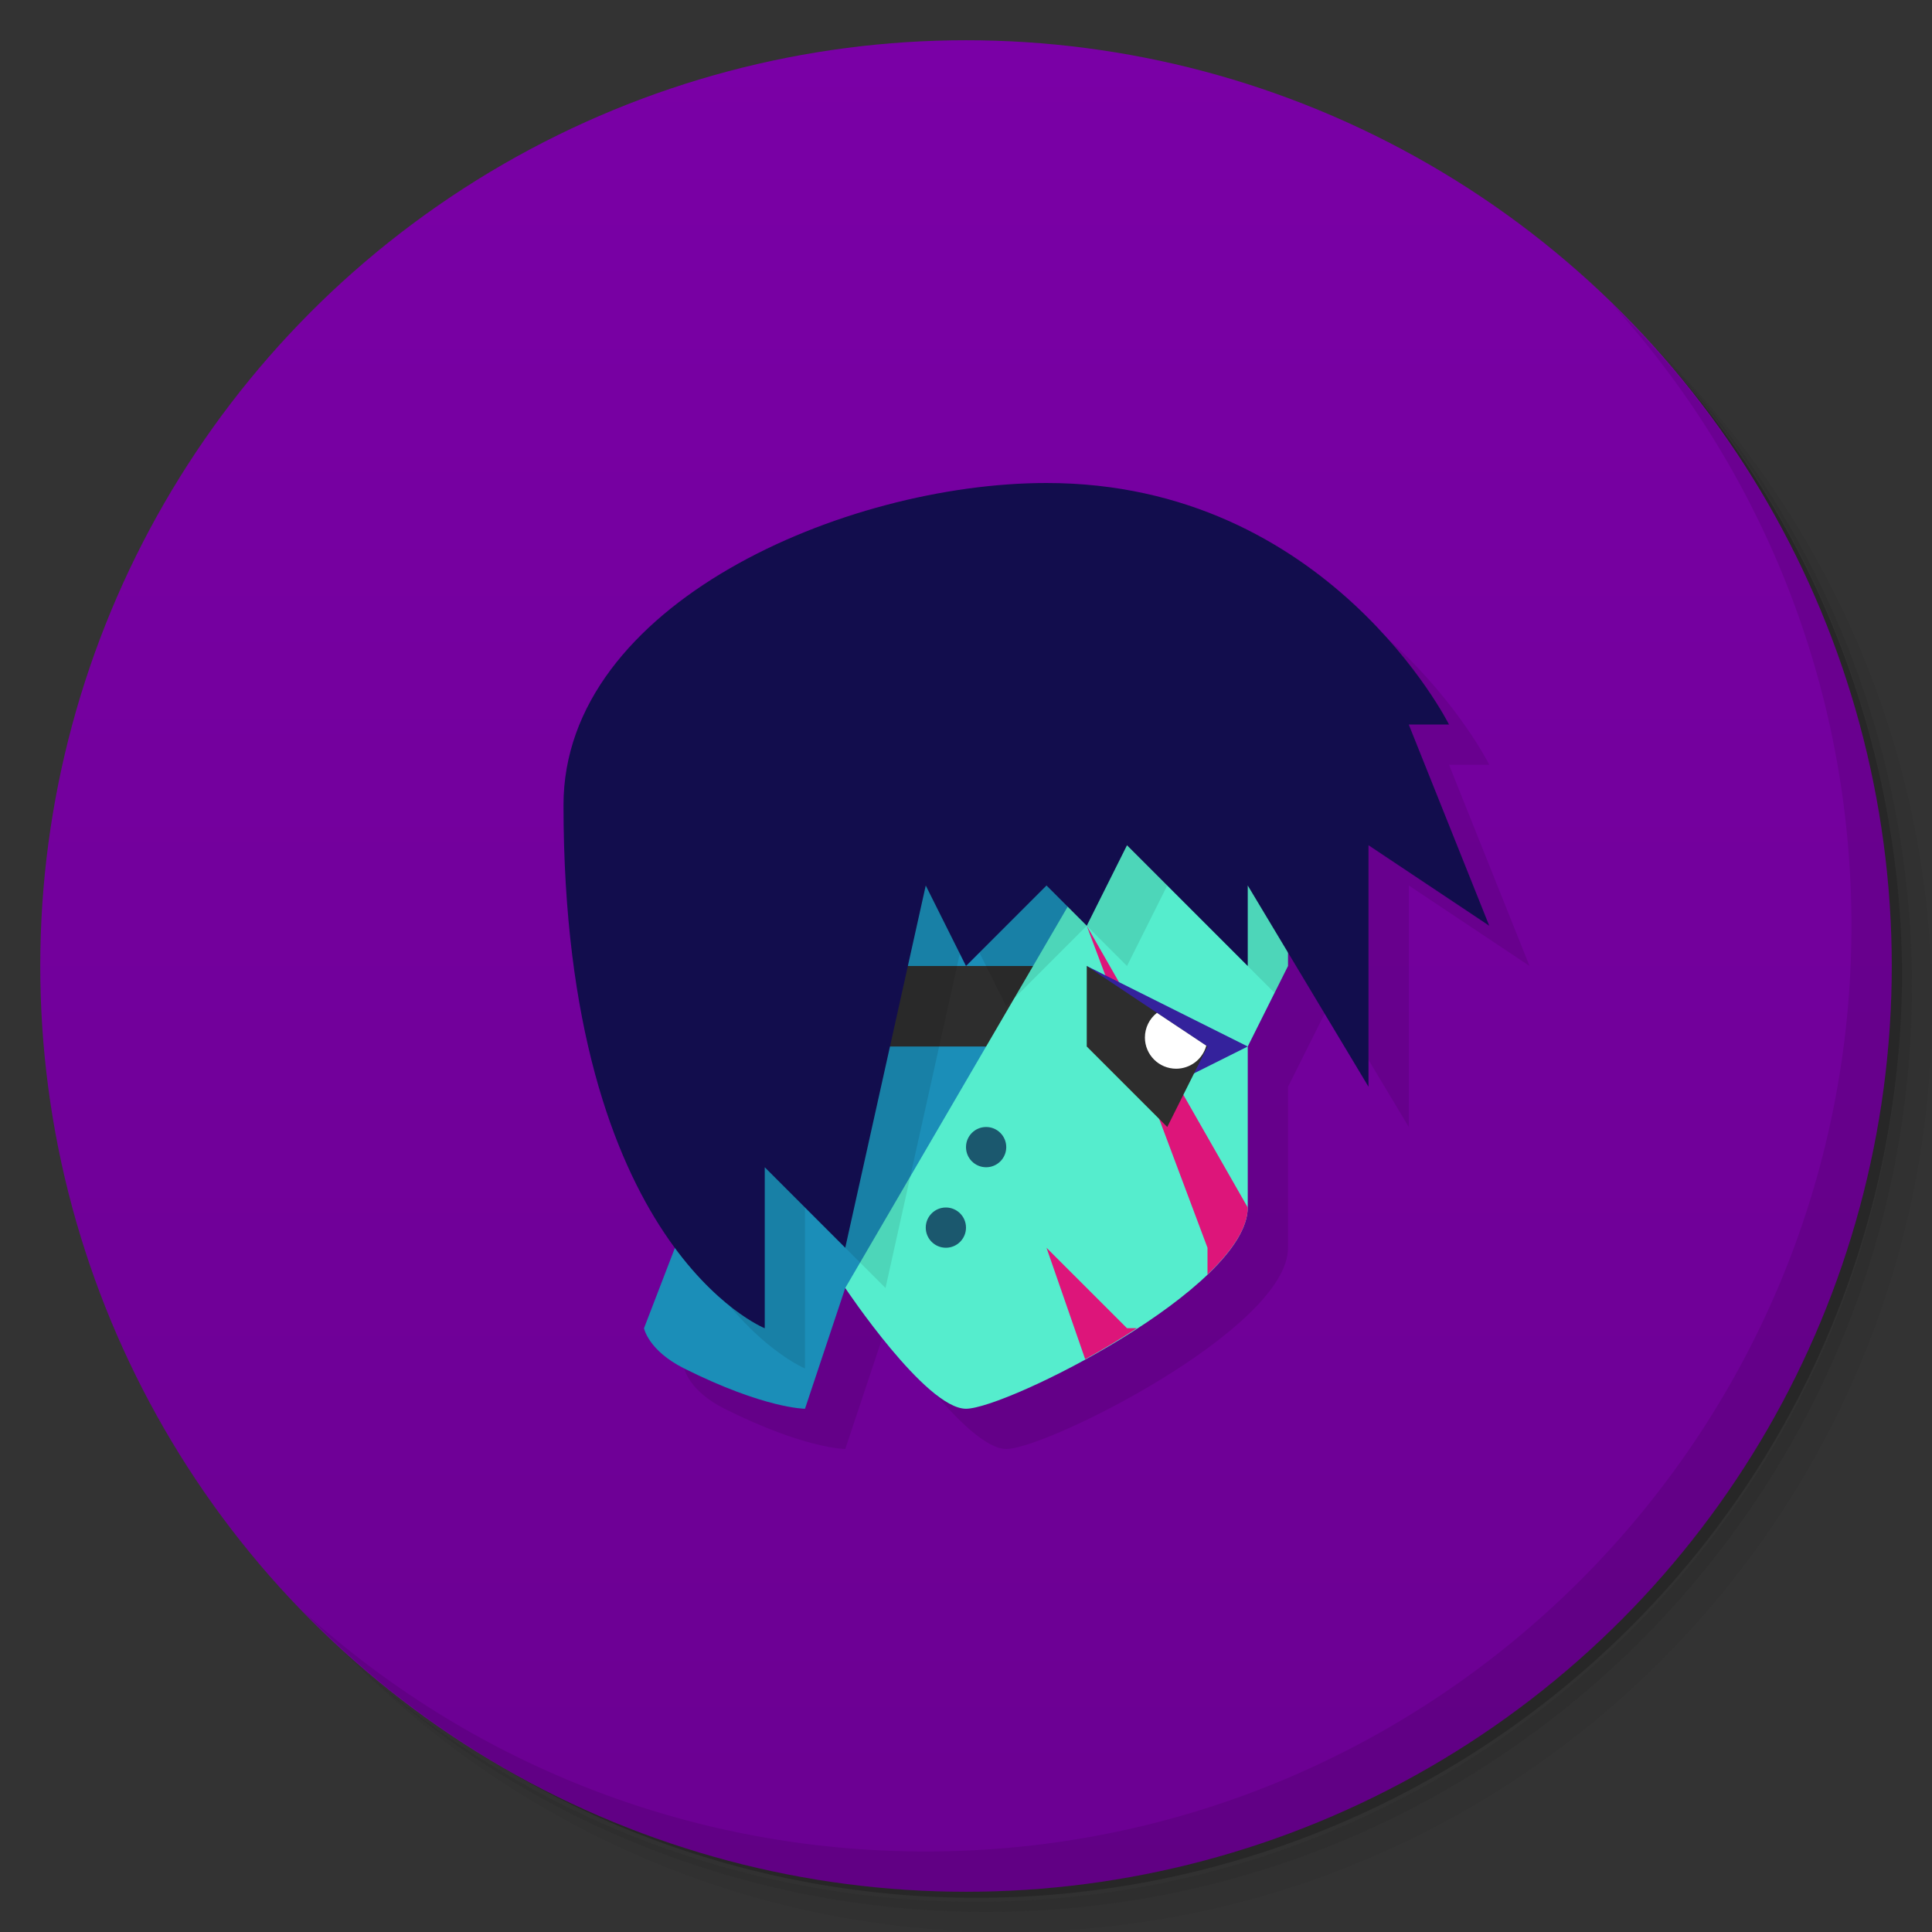 <svg version="1.1" viewBox="0 0 48 48" xmlns="http://www.w3.org/2000/svg">
 <rect x="0" y="0" width="48" height="48" fill="#333333" stroke="none"/>
 <defs>
  <linearGradient id="bg" x2="0" y1="1" y2="47" gradientUnits="userSpaceOnUse">
   <stop style="stop-color:#7a00a6" offset="0"/>
   <stop style="stop-color:#6b0092" offset="1"/>
  </linearGradient>
 </defs>
 <path d="m36.31 5c5.859 4.062 9.688 10.831 9.688 18.5 0 12.426-10.07 22.5-22.5 22.5-7.669 0-14.438-3.828-18.5-9.688 1.037 1.822 2.306 3.499 3.781 4.969 4.085 3.712 9.514 5.969 15.469 5.969 12.703 0 23-10.298 23-23 0-5.954-2.256-11.384-5.969-15.469-1.469-1.475-3.147-2.744-4.969-3.781zm4.969 3.781c3.854 4.113 6.219 9.637 6.219 15.719 0 12.703-10.297 23-23 23-6.081 0-11.606-2.364-15.719-6.219 4.16 4.144 9.883 6.719 16.219 6.719 12.703 0 23-10.298 23-23 0-6.335-2.575-12.06-6.719-16.219z" style="opacity:.05"/>
 <path d="m41.28 8.781c3.712 4.085 5.969 9.514 5.969 15.469 0 12.703-10.297 23-23 23-5.954 0-11.384-2.256-15.469-5.969 4.113 3.854 9.637 6.219 15.719 6.219 12.703 0 23-10.298 23-23 0-6.081-2.364-11.606-6.219-15.719z" style="opacity:.1"/>
 <path d="m31.25 2.375c8.615 3.154 14.75 11.417 14.75 21.13 0 12.426-10.07 22.5-22.5 22.5-9.708 0-17.971-6.135-21.12-14.75a23 23 0 0 0 44.875-7 23 23 0 0 0-16-21.875z" style="opacity:.2"/>
 <circle cx="24" cy="24" r="23" style="fill:url(#bg)"/>
 <path d="m40.03 7.531c3.712 4.084 5.969 9.514 5.969 15.469 0 12.703-10.297 23-23 23-5.954 0-11.384-2.256-15.469-5.969 4.178 4.291 10.01 6.969 16.469 6.969 12.703 0 23-10.298 23-23 0-6.462-2.677-12.291-6.969-16.469z" style="opacity:.1"/>
 <path d="m27 13c-5 0-12 3-12 8 0 5.899 1.438 9.194 2.772 10.996l-0.771 2.004s0.106 0.553 1 1c2 1 3 1 3 1l1-3s2 3 3 3 7-3 7-5v-4l1-2v-0.334l2 3.334v-6l3 2-2-5h1s-3-6-10-6z" style="opacity:.1"/>
 <path d="m20 35s-1 0-3-1c-0.894-0.447-1-1-1-1l5-13h9l-8 12h-1z" style="fill:#1b8eb8"/>
 <rect x="20" y="24" width="6" height="2" style="fill:#2d2d2d;paint-order:stroke fill markers"/>
 <path d="m21 32s2 3 3 3 7-3 7-5v-4l1-2v-2l-4-2z" style="fill:#55edcd"/>
 <path d="m21 20-4.084 10.619c1.411 2.697 3.084 3.381 3.084 3.381v-4l2 2 2-9 1 2 2-2 1 1 1-2 2.666 2.666 0.334-0.666v-2l-2.5-1.25 0.5-0.75h-9z" style="opacity:.1"/>
 <path d="m31 22 3 5v-6l3 2-2-5h1s-3-6-10-6c-5 0-12 3-12 8 0 11 5 13 5 13v-4l2 2 2-9 1 2 2-2 1 1 1-2 3 3z" style="fill:#120d4d"/>
 <path d="m27 23 3 8v0.664c0.601-0.576 1-1.152 1-1.664zm-1 8 0.961 2.769c0.432-0.237 0.86-0.494 1.285-0.77h-0.246z" style="fill:#dd157a"/>
 <path d="m29 27 2-1-4-2z" style="fill:#34229c"/>
 <path d="m27 24v2l2 2 1-2z" style="fill:#2d2d2d"/>
 <circle cx="24.5" cy="28.5" r=".5" style="fill:#1b586e;paint-order:stroke fill markers"/>
 <circle cx="23.5" cy="30.5" r=".5" style="fill:#1b586e;paint-order:stroke fill markers"/>
 <path d="m28.744 25.164c-0.189 0.147-0.299 0.374-0.299 0.613 6.38e-4 0.428 0.348 0.775 0.777 0.775 0.35-1e-3 0.656-0.235 0.748-0.572z" style="fill:#fff;paint-order:stroke fill markers"/>
</svg>
